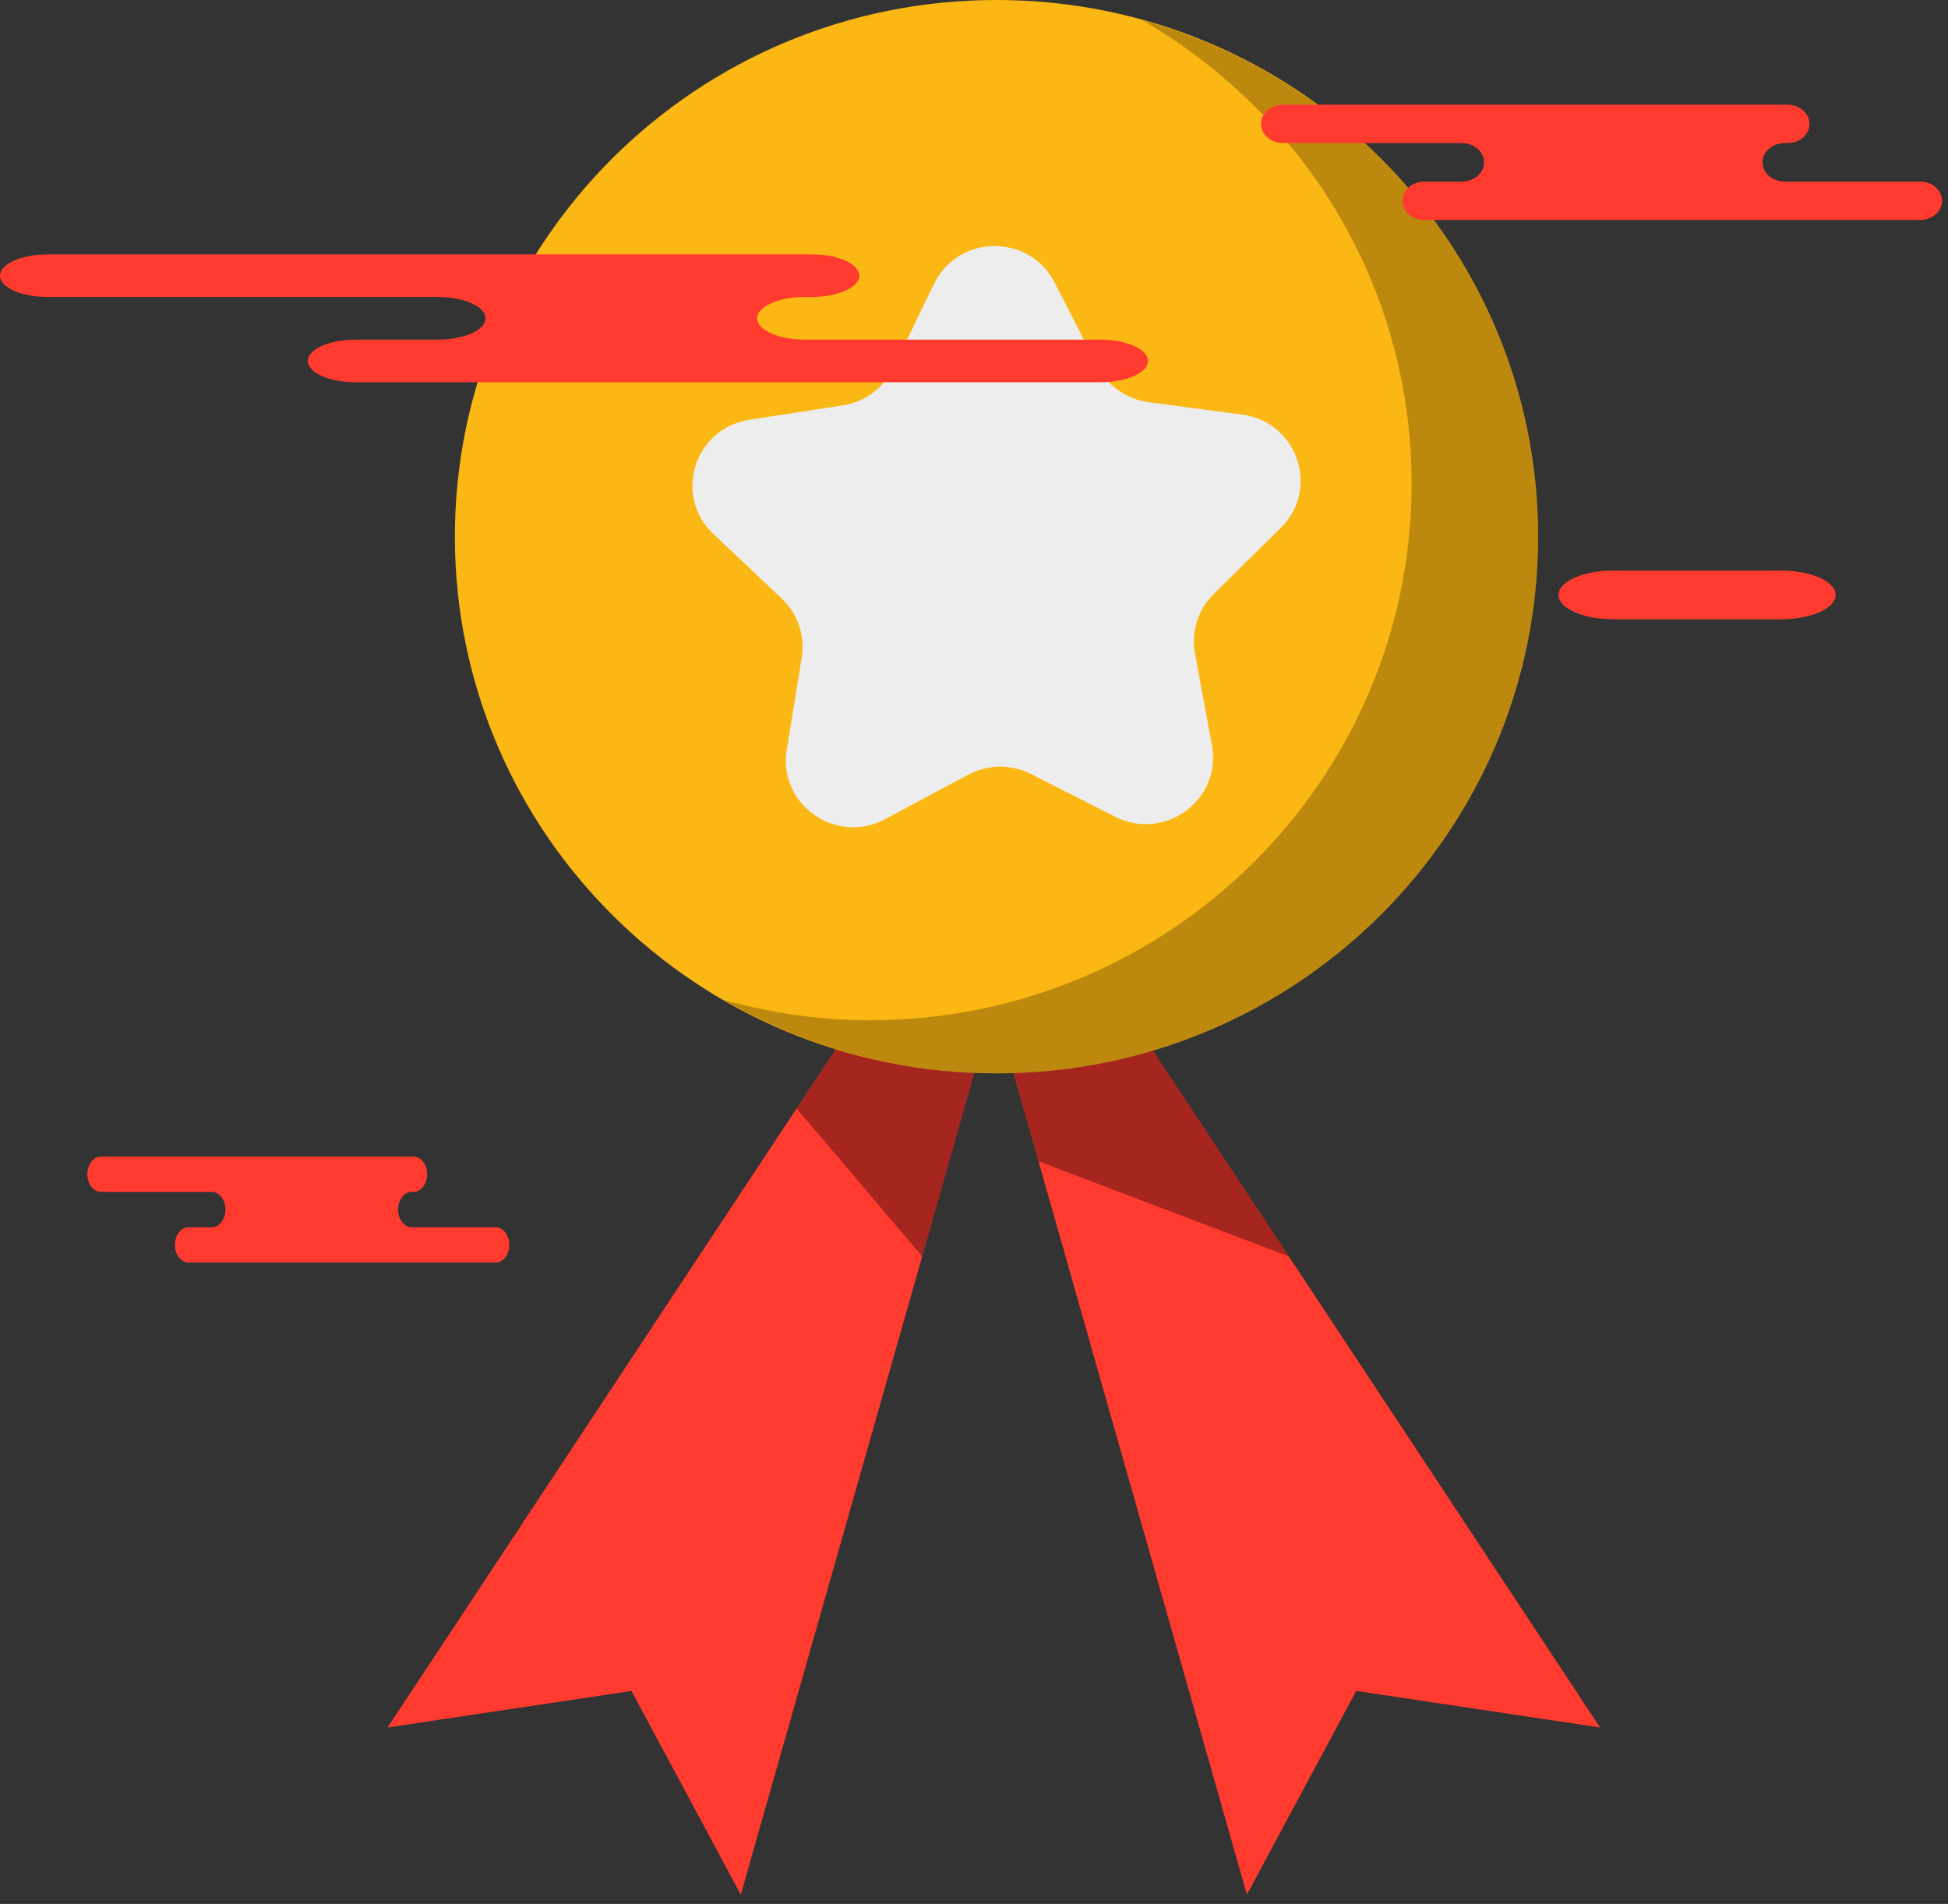 <svg xmlns="http://www.w3.org/2000/svg" xmlns:xlink="http://www.w3.org/1999/xlink" preserveAspectRatio="xMidYMid" width="219" height="214" viewBox="0 0 219 214">
  <rect x="0" y="0" width="219" height="214" fill="#333333" stroke="none"/>
  <defs>
    <style>

      .cls-3 {
        fill: #ff3a2f;
      }

      .cls-5 {
        fill: #010101;
        opacity: 0.35;
      }

      .cls-7 {
        fill: #fbb713;
      }

      .cls-8 {
        fill: #010101;
        opacity: 0.25;
      }

      .cls-9 {
        fill: #ededed;
      }
    </style>
  </defs>
  <g id="group-116svg">
    <path d="M101.656,106.276 C101.656,106.276 43.572,194.168 43.572,194.168 C43.572,194.168 70.992,190.058 70.992,190.058 C70.992,190.058 83.282,212.957 83.282,212.957 C83.282,212.957 112.323,110.794 112.323,110.794 C112.323,110.794 101.656,106.276 101.656,106.276 Z" id="path-1" class="cls-3" fill-rule="evenodd"/>
    <path d="M121.806,106.276 C121.806,106.276 179.890,194.168 179.890,194.168 C179.890,194.168 152.470,190.058 152.470,190.058 C152.470,190.058 140.179,212.957 140.179,212.957 C140.179,212.957 111.138,110.794 111.138,110.794 C111.138,110.794 121.806,106.276 121.806,106.276 Z" id="path-2" class="cls-3" fill-rule="evenodd"/>
    <path d="M89.555,124.585 C89.555,124.585 103.675,141.217 103.675,141.217 C103.675,141.217 110.943,115.654 110.943,115.654 C110.943,115.654 95.459,115.654 95.459,115.654 C95.459,115.654 89.555,124.585 89.555,124.585 Z" id="path-3" class="cls-5" fill-rule="evenodd"/>
    <path d="M116.749,130.530 C116.749,130.530 144.898,141.217 144.898,141.217 C144.898,141.217 128.003,115.654 128.003,115.654 C128.003,115.654 112.520,115.654 112.520,115.654 C112.520,115.654 116.749,130.530 116.749,130.530 Z" id="path-4" class="cls-5" fill-rule="evenodd"/>
    <path d="M172.920,60.322 C172.920,93.634 145.659,120.643 112.030,120.643 C78.401,120.643 51.139,93.634 51.139,60.322 C51.139,27.006 78.401,-0.001 112.030,-0.001 C145.659,-0.001 172.920,27.006 172.920,60.322 Z" id="path-5" class="cls-7" fill-rule="evenodd"/>
    <path d="M128.423,2.274 C146.510,12.733 158.697,32.114 158.697,54.357 C158.697,87.672 131.435,114.678 97.805,114.678 C92.118,114.678 86.635,113.847 81.413,112.403 C90.416,117.608 100.853,120.643 112.030,120.643 C145.659,120.643 172.920,93.634 172.920,60.322 C172.920,32.641 154.078,9.372 128.423,2.274 Z" id="path-6" class="cls-8" fill-rule="evenodd"/>
    <path d="M125.367,91.798 C125.367,91.798 115.900,86.995 115.900,86.995 C113.685,85.872 111.054,85.898 108.863,87.070 C108.863,87.070 99.502,92.072 99.502,92.072 C93.987,95.019 87.452,90.421 88.446,84.290 C88.446,84.290 90.132,73.888 90.132,73.888 C90.526,71.452 89.686,68.981 87.886,67.280 C87.886,67.280 80.191,60.006 80.191,60.006 C75.656,55.721 78.052,48.142 84.245,47.185 C84.245,47.185 94.753,45.558 94.753,45.558 C97.212,45.179 99.324,43.624 100.402,41.400 C100.402,41.400 105.007,31.903 105.007,31.903 C107.721,26.307 115.735,26.222 118.569,31.760 C118.569,31.760 123.378,41.157 123.378,41.157 C124.503,43.357 126.648,44.866 129.115,45.196 C129.115,45.196 139.656,46.600 139.656,46.600 C145.868,47.427 148.425,54.951 143.984,59.333 C143.984,59.333 136.447,66.766 136.447,66.766 C134.683,68.506 133.897,70.994 134.343,73.421 C134.343,73.421 136.253,83.785 136.253,83.785 C137.379,89.894 130.945,94.629 125.367,91.798 Z" id="path-7" class="cls-9" fill-rule="evenodd"/>
    <path d="M42.097,130.000 C42.097,130.000 46.487,130.000 46.487,130.000 C47.334,130.000 48.020,130.888 48.020,131.984 C48.020,133.081 47.334,133.969 46.487,133.969 C46.487,133.969 46.283,133.969 46.283,133.969 C45.436,133.969 44.750,134.858 44.750,135.954 C44.750,137.050 45.436,137.939 46.283,137.939 C46.283,137.939 55.721,137.939 55.721,137.939 C56.567,137.939 57.254,138.827 57.254,139.923 C57.254,141.019 56.567,141.907 55.721,141.907 C55.721,141.907 44.378,141.907 44.378,141.907 C44.378,141.907 21.196,141.907 21.196,141.907 C20.349,141.907 19.663,141.019 19.663,139.923 C19.663,138.827 20.349,137.939 21.196,137.939 C21.196,137.939 23.815,137.939 23.815,137.939 C24.662,137.939 25.348,137.050 25.348,135.954 C25.348,134.858 24.662,133.969 23.815,133.969 C23.815,133.969 11.349,133.969 11.349,133.969 C10.503,133.969 9.817,133.081 9.817,131.984 C9.817,130.888 10.503,130.000 11.349,130.000 C11.349,130.000 14.296,130.000 14.296,130.000 C14.296,130.000 42.097,130.000 42.097,130.000 Z" id="path-8" class="cls-3" fill-rule="evenodd"/>
    <path d="M200.217,69.605 C203.614,69.605 206.368,68.379 206.368,66.868 C206.368,65.357 203.614,64.132 200.217,64.132 C200.217,64.132 181.368,64.132 181.368,64.132 C177.971,64.132 175.217,65.357 175.217,66.868 C175.217,68.379 177.971,69.605 181.368,69.605 C181.368,69.605 200.217,69.605 200.217,69.605 Z" id="path-9" class="cls-3" fill-rule="evenodd"/>
    <path d="M193.869,11.763 C193.869,11.763 200.955,11.763 200.955,11.763 C202.320,11.763 203.429,12.732 203.429,13.926 C203.429,15.118 202.320,16.086 200.955,16.086 C200.955,16.086 200.625,16.086 200.625,16.086 C199.259,16.086 198.151,17.054 198.151,18.247 C198.151,19.440 199.259,20.408 200.625,20.408 C200.625,20.408 215.856,20.408 215.856,20.408 C217.223,20.408 218.330,21.376 218.330,22.569 C218.330,23.764 217.223,24.731 215.856,24.731 C215.856,24.731 197.552,24.731 197.552,24.731 C197.552,24.731 160.137,24.731 160.137,24.731 C158.771,24.731 157.664,23.764 157.664,22.569 C157.664,21.376 158.771,20.408 160.137,20.408 C160.137,20.408 164.364,20.408 164.364,20.408 C165.730,20.408 166.838,19.440 166.838,18.247 C166.838,17.054 165.730,16.086 164.364,16.086 C164.364,16.086 144.245,16.086 144.245,16.086 C142.879,16.086 141.772,15.118 141.772,13.926 C141.772,12.732 142.879,11.763 144.245,11.763 C144.245,11.763 149.001,11.763 149.001,11.763 C149.001,11.763 193.869,11.763 193.869,11.763 Z" id="path-10" class="cls-3" fill-rule="evenodd"/>
    <path d="M75.787,28.589 C75.787,28.589 91.219,28.589 91.219,28.589 C94.193,28.589 96.605,29.662 96.605,30.985 C96.605,32.310 94.193,33.382 91.219,33.382 C91.219,33.382 90.500,33.382 90.500,33.382 C87.525,33.382 85.113,34.454 85.113,35.777 C85.113,37.100 87.525,38.174 90.500,38.174 C90.500,38.174 123.672,38.174 123.672,38.174 C126.648,38.174 129.059,39.246 129.059,40.570 C129.059,41.894 126.648,42.966 123.672,42.966 C123.672,42.966 83.807,42.966 83.807,42.966 C83.807,42.966 39.993,42.966 39.993,42.966 C37.018,42.966 34.606,41.894 34.606,40.570 C34.606,39.246 37.018,38.174 39.993,38.174 C39.993,38.174 49.200,38.174 49.200,38.174 C52.174,38.174 54.587,37.100 54.587,35.777 C54.587,34.454 52.174,33.382 49.200,33.382 C49.200,33.382 5.385,33.382 5.385,33.382 C2.410,33.382 -0.002,32.310 -0.002,30.985 C-0.002,29.662 2.410,28.589 5.385,28.589 C5.385,28.589 15.740,28.589 15.740,28.589 C15.740,28.589 75.787,28.589 75.787,28.589 Z" id="path-11" class="cls-3" fill-rule="evenodd"/>
  </g>
</svg>
